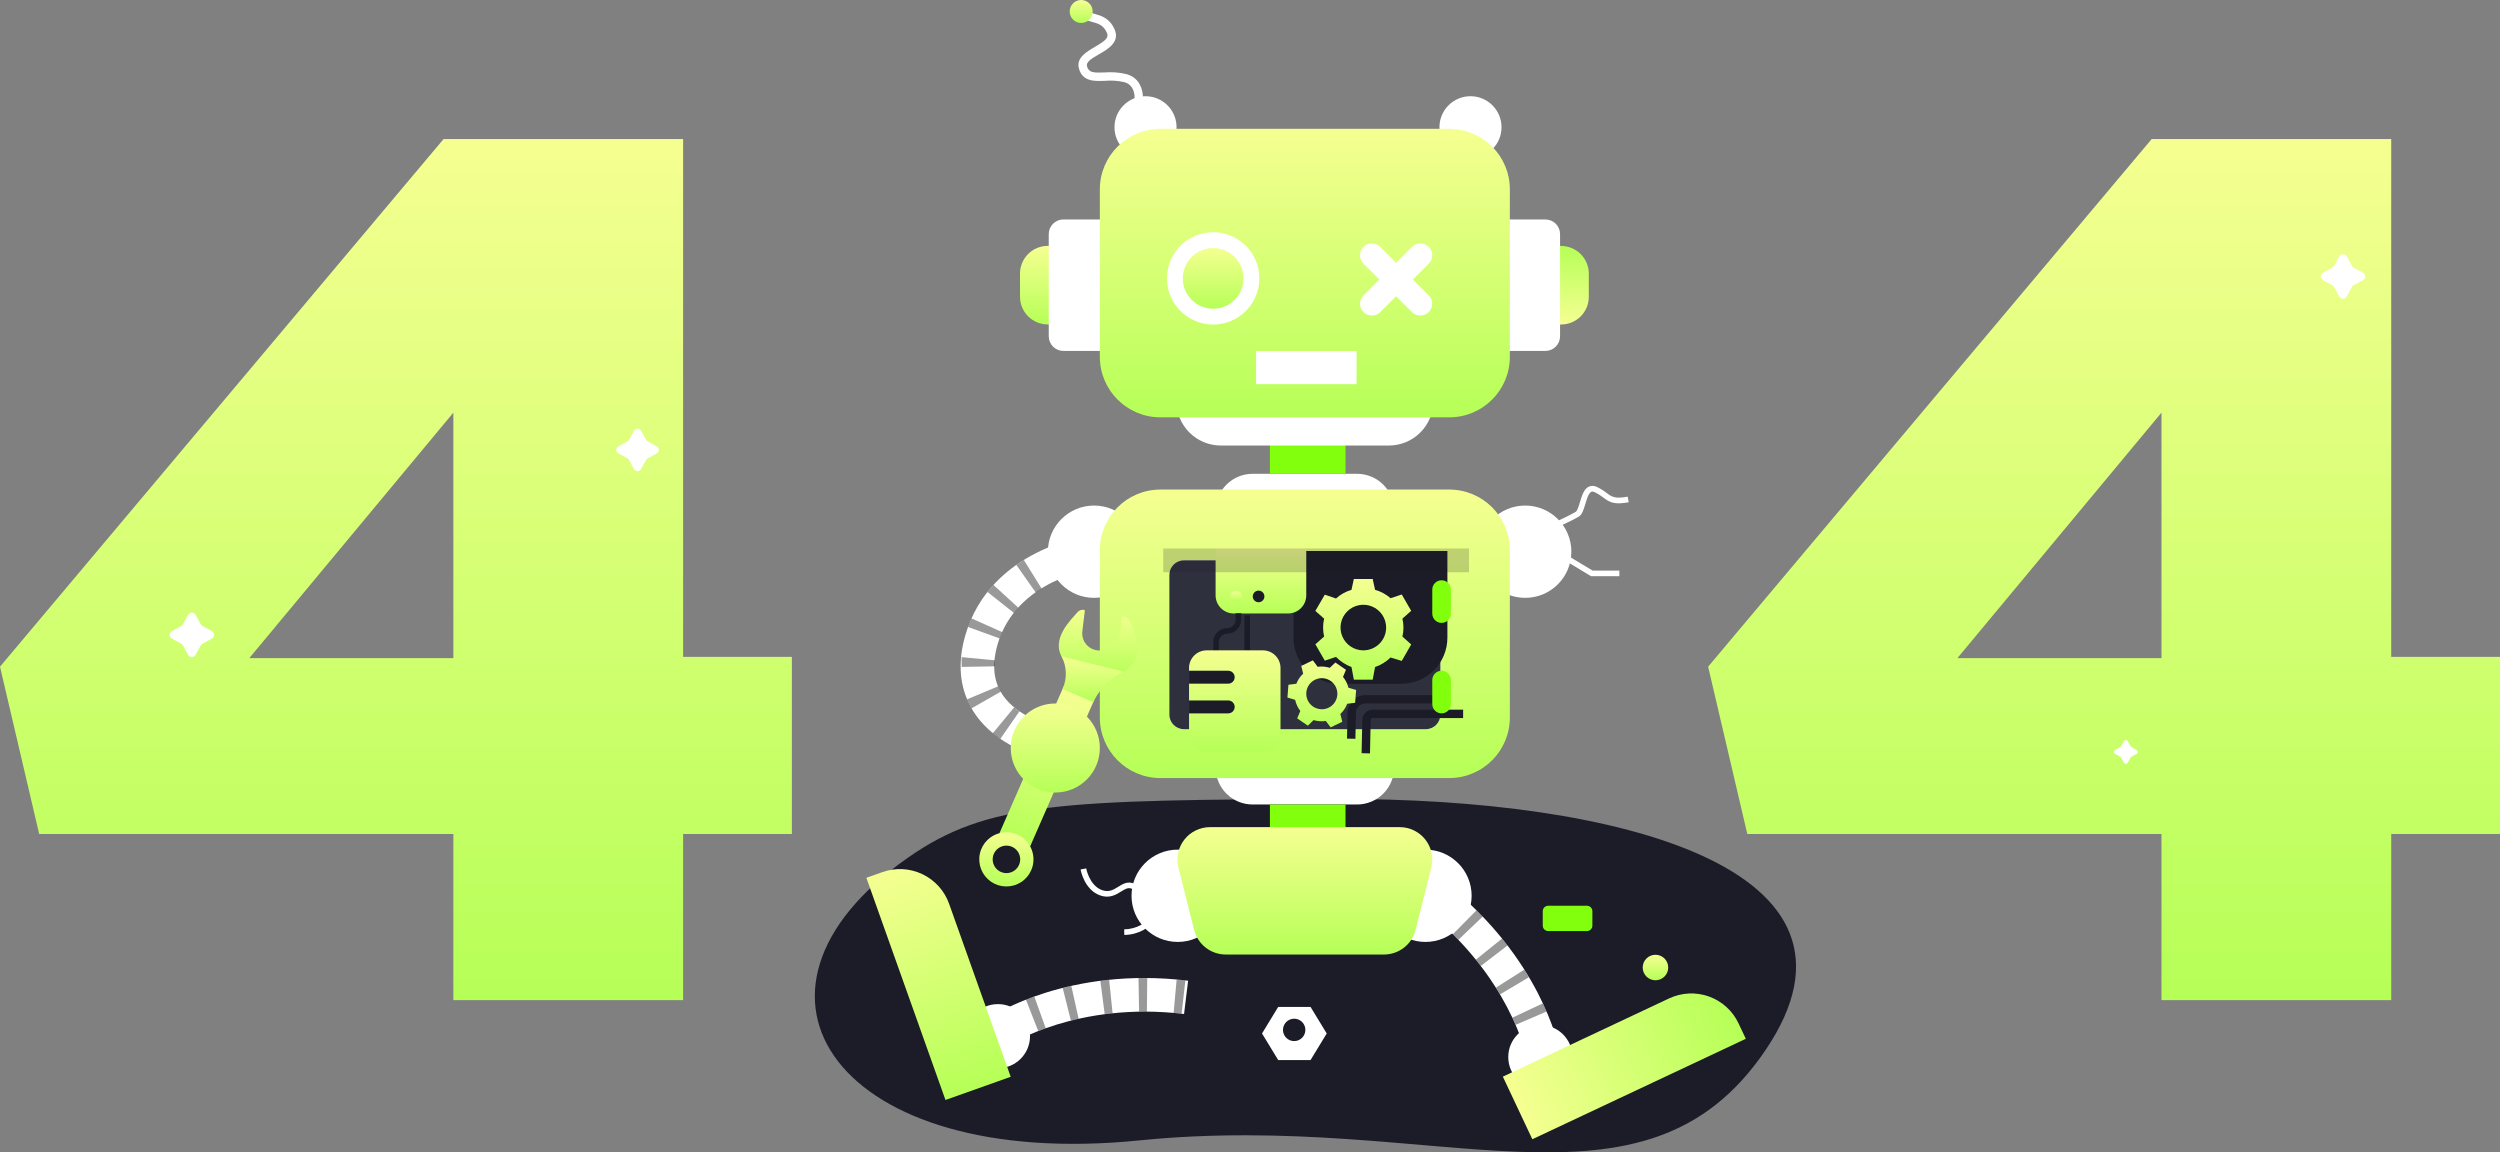 <svg width="512" height="236" viewBox="0 0 512 236" fill="none" xmlns="http://www.w3.org/2000/svg">
    <rect x="0" y="0" width="512" height="236" fill="#808080" stroke="none"/>
    <path d="M442.673 170.803H357.849L349.825 136.537L440.667 28.475H489.722V134.532H512V170.803H489.722V204.823H442.673V170.803ZM442.673 134.784V84.508L400.874 134.784H442.673Z"
          fill="url(#paint0_linear_7861_29500)"/>
    <path d="M185.938 175.66C146.231 203.448 171.707 239.764 233.267 233.561C294.828 227.357 336.586 252.183 361.65 214.956C386.713 177.728 331.153 163.493 274.149 163.631C217.145 163.768 202.186 164.295 185.938 175.66Z"
          fill="#1B1C27"/>
    <path d="M206.581 214.085L202.77 208.357C203.411 207.927 218.817 197.863 243.325 200.847L242.494 207.669C220.628 205.012 206.707 213.993 206.581 214.085Z"
          fill="white"/>
    <path d="M206.582 214.085L202.765 208.357C202.833 208.317 203.435 207.916 204.518 207.326L207.814 213.358C207.012 213.799 206.587 214.079 206.582 214.085ZM212.628 211.141L210.112 204.742C210.651 204.53 211.218 204.318 211.832 204.101L214.159 210.574C213.616 210.765 213.106 210.954 212.628 211.141ZM219.317 209.01L217.643 202.342C218.216 202.199 218.79 202.056 219.409 201.924L220.899 208.632C220.348 208.75 219.821 208.876 219.317 209.01ZM226.24 207.698L225.352 200.882C225.925 200.801 226.544 200.733 227.152 200.67L227.857 207.509C227.295 207.566 226.75 207.629 226.223 207.698H226.24ZM241.99 207.612C241.417 207.549 240.895 207.498 240.357 207.446L240.976 200.601C241.549 200.652 242.162 200.715 242.764 200.784L241.99 207.612ZM233.284 207.188L233.164 200.314C233.565 200.314 233.972 200.314 234.379 200.314H234.952L234.889 207.188H234.356C233.995 207.177 233.645 207.177 233.267 207.188H233.284Z"
          fill="black" fill-opacity="0.4"/>
    <path d="M204.381 218.771C208.008 218.771 210.949 215.832 210.949 212.206C210.949 208.581 208.008 205.642 204.381 205.642C200.753 205.642 197.812 208.581 197.812 212.206C197.812 215.832 200.753 218.771 204.381 218.771Z"
          fill="white"/>
    <path d="M230.263 191.482L230.229 190.336C235.627 190.187 237.353 185.146 237.37 185.095L238.453 185.456C238.436 185.513 236.459 191.321 230.263 191.482Z"
          fill="white"/>
    <path d="M312.583 216.245C312.549 216.078 309.116 199.891 291.824 186.263L296.083 180.867C315.483 196.156 319.18 214.159 319.329 214.916L312.577 216.233L315.953 215.574L312.583 216.245Z"
          fill="white"/>
    <path d="M312.583 216.245C312.583 216.245 312.48 215.741 312.222 214.859L318.831 212.951C319.175 214.137 319.318 214.841 319.329 214.916L312.578 216.233L315.953 215.575L312.583 216.245ZM310.411 209.881C310.205 209.411 309.987 208.918 309.746 208.409L315.976 205.493C316.246 206.066 316.492 206.639 316.727 207.16L310.411 209.881ZM307.219 203.643C306.95 203.19 306.646 202.726 306.371 202.262L312.165 198.591C312.494 199.114 312.809 199.629 313.111 200.137L307.219 203.643ZM303.276 197.817C302.949 197.388 302.611 196.964 302.267 196.534L307.62 192.215C308.004 192.691 308.377 193.166 308.738 193.636L303.276 197.817ZM298.691 192.461C298.318 192.072 297.934 191.682 297.544 191.316L302.387 186.43C302.817 186.859 303.241 187.289 303.648 187.718L298.691 192.461ZM293.532 187.627C293.12 187.283 292.701 186.934 292.271 186.59L296.564 181.223C297.04 181.601 297.504 181.985 297.963 182.368L293.532 187.627Z"
          fill="black" fill-opacity="0.4"/>
    <path d="M315.46 223.044C319.087 223.044 322.028 220.105 322.028 216.48C322.028 212.854 319.087 209.915 315.46 209.915C311.832 209.915 308.892 212.854 308.892 216.48C308.892 220.105 311.832 223.044 315.46 223.044Z"
          fill="white"/>
    <path d="M268.4 206.215H261.775L258.462 211.657L261.775 217.098H268.4L271.713 211.657L268.4 206.215ZM265.047 213.215C264.594 213.215 264.151 213.08 263.774 212.829C263.397 212.577 263.103 212.219 262.929 211.8C262.756 211.382 262.71 210.921 262.799 210.476C262.887 210.032 263.106 209.624 263.426 209.303C263.747 208.983 264.155 208.765 264.6 208.676C265.045 208.588 265.506 208.633 265.925 208.807C266.343 208.98 266.702 209.274 266.953 209.65C267.205 210.027 267.34 210.47 267.34 210.923C267.34 211.531 267.098 212.114 266.668 212.544C266.238 212.973 265.655 213.215 265.047 213.215Z"
          fill="white"/>
    <path d="M313.815 233.3L307.783 220.494L341.83 204.474C344.395 203.267 347.335 203.128 350.002 204.087C352.67 205.046 354.847 207.025 356.054 209.589L357.541 212.745L313.822 233.315L313.815 233.3Z"
          fill="url(#paint1_linear_7861_29500)"/>
    <path d="M339.039 200.761C340.483 200.761 341.653 199.592 341.653 198.149C341.653 196.707 340.483 195.537 339.039 195.537C337.596 195.537 336.426 196.707 336.426 198.149C336.426 199.592 337.596 200.761 339.039 200.761Z"
          fill="url(#paint2_linear_7861_29500)"/>
    <path d="M325.003 185.496H317.071C316.453 185.496 315.953 185.996 315.953 186.613V189.563C315.953 190.18 316.453 190.68 317.071 190.68H325.003C325.62 190.68 326.121 190.18 326.121 189.563V186.613C326.121 185.996 325.62 185.496 325.003 185.496Z"
          fill="#82FF0D"/>
    <path d="M238.729 184.448C238.678 184.448 233.542 182.506 231.571 181.944C230.952 181.773 230.424 182.076 229.588 182.592C228.539 183.245 227.232 184.052 225.323 183.388C222.08 182.242 221.312 178.233 221.312 178.055L222.458 177.854C222.458 177.895 223.117 181.395 225.725 182.305C227.117 182.792 228.017 182.219 229.009 181.618C229.874 181.079 230.768 180.524 231.903 180.845C233.926 181.417 238.941 183.296 239.153 183.376L238.729 184.448Z"
          fill="white"/>
    <path d="M291.933 192.908C297.156 192.908 301.39 188.676 301.39 183.456C301.39 178.236 297.156 174.005 291.933 174.005C286.71 174.005 282.477 178.236 282.477 183.456C282.477 188.676 286.71 192.908 291.933 192.908Z"
          fill="white"/>
    <path d="M241.193 192.908C246.416 192.908 250.65 188.676 250.65 183.456C250.65 178.236 246.416 174.005 241.193 174.005C235.97 174.005 231.736 178.236 231.736 183.456C231.736 188.676 235.97 192.908 241.193 192.908Z"
          fill="white"/>
    <path d="M277.931 164.761H256.536C254.525 164.761 252.596 163.962 251.174 162.541C249.752 161.12 248.953 159.192 248.953 157.182V154.284H285.514V157.182C285.514 159.192 284.715 161.12 283.293 162.541C281.871 163.962 279.942 164.761 277.931 164.761Z"
          fill="white"/>
    <path d="M275.559 164.761H260.078V174.046H275.559V164.761Z" fill="#82FF0D"/>
    <path d="M283.439 195.486H251.028C249.544 195.485 248.103 194.99 246.932 194.08C245.761 193.169 244.927 191.894 244.563 190.456L241.342 177.694C241.093 176.711 241.072 175.684 241.281 174.691C241.49 173.699 241.922 172.767 242.546 171.967C243.169 171.167 243.967 170.52 244.879 170.075C245.791 169.63 246.792 169.399 247.807 169.399H286.666C287.68 169.399 288.682 169.63 289.593 170.075C290.505 170.52 291.303 171.167 291.927 171.967C292.55 172.767 292.983 173.699 293.191 174.691C293.4 175.684 293.379 176.711 293.131 177.694L289.904 190.456C289.54 191.894 288.707 193.17 287.536 194.081C286.365 194.992 284.923 195.486 283.439 195.486Z"
          fill="url(#paint3_linear_7861_29500)"/>
    <path d="M436.535 153.012L437.561 153.585C437.634 153.625 437.695 153.683 437.737 153.755C437.779 153.827 437.802 153.908 437.802 153.991C437.802 154.074 437.779 154.156 437.737 154.228C437.695 154.299 437.634 154.358 437.561 154.398L436.535 154.971C436.455 155.012 436.389 155.075 436.346 155.154L435.773 156.18C435.733 156.252 435.674 156.313 435.602 156.355C435.531 156.398 435.449 156.42 435.366 156.42C435.283 156.42 435.201 156.398 435.129 156.355C435.058 156.313 434.999 156.252 434.959 156.18L434.386 155.154C434.346 155.075 434.282 155.01 434.202 154.971L433.176 154.398C433.103 154.358 433.043 154.299 433 154.228C432.958 154.156 432.936 154.074 432.936 153.991C432.936 153.908 432.958 153.827 433 153.755C433.043 153.683 433.103 153.625 433.176 153.585L434.202 153.012C434.282 152.972 434.346 152.908 434.386 152.829L434.959 151.803C434.999 151.73 435.058 151.67 435.129 151.627C435.201 151.585 435.283 151.562 435.366 151.562C435.449 151.563 435.531 151.585 435.602 151.627C435.674 151.67 435.733 151.73 435.773 151.803L436.346 152.829C436.389 152.907 436.455 152.971 436.535 153.012Z"
          fill="white"/>
    <path d="M92.848 170.803H8.024L0 136.537L90.848 28.475H139.903V134.532H162.175V170.803H139.903V204.823H92.848V170.803ZM92.848 134.784V84.508L51.055 134.784H92.848Z"
          fill="url(#paint4_linear_7861_29500)"/>
    <path d="M41.461 128.191L43.393 129.251C43.53 129.326 43.645 129.436 43.725 129.571C43.805 129.706 43.847 129.859 43.847 130.016C43.847 130.172 43.805 130.326 43.725 130.461C43.645 130.595 43.53 130.706 43.393 130.781L41.461 131.834C41.313 131.914 41.191 132.036 41.111 132.184L40.057 134.114C39.982 134.252 39.871 134.367 39.737 134.447C39.602 134.526 39.448 134.569 39.292 134.569C39.135 134.569 38.981 134.526 38.847 134.447C38.712 134.367 38.602 134.252 38.527 134.114L37.466 132.184C37.387 132.037 37.268 131.916 37.122 131.834L35.191 130.781C35.053 130.706 34.939 130.595 34.859 130.461C34.779 130.326 34.736 130.172 34.736 130.016C34.736 129.859 34.779 129.706 34.859 129.571C34.939 129.436 35.053 129.326 35.191 129.251L37.122 128.191C37.267 128.111 37.385 127.992 37.466 127.848L38.527 125.917C38.602 125.78 38.712 125.665 38.847 125.585C38.981 125.505 39.135 125.463 39.292 125.463C39.448 125.463 39.602 125.505 39.737 125.585C39.871 125.665 39.982 125.78 40.057 125.917L41.111 127.848C41.193 127.993 41.314 128.112 41.461 128.191Z"
          fill="white"/>
    <path d="M211.63 154.575C211.281 154.478 202.988 152.175 198.924 144.975C196.505 140.69 196.087 135.701 197.686 130.15C202.81 112.347 222.795 109.683 223.643 109.58L224.474 116.402C223.81 116.488 208.134 118.654 204.277 132.046C203.211 135.764 203.417 138.977 204.896 141.601C207.515 146.241 213.344 147.902 213.407 147.936L211.63 154.575Z"
          fill="white"/>
    <path d="M204.868 151.321C204.295 150.949 203.802 150.554 203.315 150.176L207.699 144.877C208.037 145.152 208.398 145.45 208.777 145.69L204.868 151.321ZM198.976 145.066C198.634 144.468 198.328 143.85 198.059 143.216L204.415 140.558C204.573 140.933 204.753 141.298 204.954 141.652L198.976 145.066ZM196.964 136.583V136.468C196.964 135.855 196.884 135.219 196.964 134.583L203.756 135.225C203.716 135.643 203.756 136.061 203.756 136.462L196.964 136.583ZM204.719 130.751L198.254 128.403C198.472 127.83 198.707 127.223 198.965 126.65L205.24 129.457C205.051 129.886 204.874 130.316 204.719 130.751ZM207.642 125.516L202.249 121.248C202.633 120.761 203.045 120.274 203.469 119.81L208.547 124.45C208.232 124.794 207.928 125.155 207.642 125.516ZM212.112 121.34L208.152 115.709C208.645 115.36 209.161 115.016 209.688 114.689L213.316 120.532C212.903 120.796 212.496 121.065 212.112 121.34ZM217.689 118.327L215.093 111.963C215.666 111.739 216.21 111.522 216.778 111.321L219.07 117.8C218.629 117.96 218.17 118.138 217.689 118.327Z"
          fill="black" fill-opacity="0.4"/>
    <path d="M211.636 154.575C211.562 154.575 211.166 154.449 210.559 154.232L212.851 147.753C213.166 147.867 213.373 147.931 213.424 147.942L211.636 154.575Z"
          fill="black" fill-opacity="0.4"/>
    <path d="M224.141 143.245L217.871 140.505L204.674 170.667L210.944 173.407L224.141 143.245Z"
          fill="url(#paint5_linear_7861_29500)"/>
    <path d="M208.33 170.911C207.323 170.472 206.209 170.341 205.128 170.534C204.046 170.728 203.047 171.237 202.256 171.998C201.464 172.76 200.916 173.738 200.681 174.811C200.446 175.883 200.535 177.001 200.936 178.023C201.336 179.045 202.031 179.926 202.933 180.553C203.834 181.18 204.901 181.526 205.999 181.547C207.098 181.569 208.177 181.264 209.102 180.672C210.027 180.08 210.756 179.227 211.195 178.221C211.784 176.871 211.812 175.344 211.275 173.974C210.738 172.603 209.679 171.502 208.33 170.911ZM204.988 178.582C204.477 178.358 204.044 177.989 203.743 177.519C203.443 177.05 203.288 176.502 203.299 175.945C203.309 175.388 203.485 174.846 203.804 174.389C204.122 173.931 204.57 173.579 205.089 173.375C205.608 173.172 206.176 173.127 206.721 173.246C207.265 173.365 207.762 173.643 208.149 174.045C208.536 174.446 208.795 174.953 208.893 175.502C208.992 176.05 208.925 176.616 208.702 177.127C208.554 177.466 208.34 177.773 208.074 178.029C207.807 178.286 207.492 178.488 207.147 178.623C206.802 178.758 206.434 178.824 206.063 178.817C205.693 178.81 205.328 178.73 204.988 178.582Z"
          fill="url(#paint6_linear_7861_29500)"/>
    <path d="M177.432 179.776L180.72 178.607C183.391 177.657 186.33 177.806 188.89 179.022C191.451 180.238 193.424 182.42 194.374 185.09L206.992 220.524L193.633 225.275L177.434 179.782L177.432 179.776Z"
          fill="url(#paint7_linear_7861_29500)"/>
    <path d="M331.645 118.001H325.845L319.266 114.043L319.856 113.063L326.166 116.856H331.645V118.001Z" fill="white"/>
    <path d="M223.839 116.511L222.601 109.746C223.265 109.626 223.644 109.58 223.644 109.58L224.475 116.402C224.475 116.408 224.223 116.437 223.839 116.511Z"
          fill="black" fill-opacity="0.4"/>
    <path d="M224.062 122.44C229.285 122.44 233.519 118.209 233.519 112.989C233.519 107.769 229.285 103.537 224.062 103.537C218.839 103.537 214.605 107.769 214.605 112.989C214.605 118.209 218.839 122.44 224.062 122.44Z"
          fill="white"/>
    <path d="M318.795 108.04L318.331 106.992C318.331 106.992 321.455 105.6 322.727 104.804C323.036 104.609 323.329 103.658 323.564 102.856C323.971 101.51 324.389 100.118 325.421 99.654C325.686 99.546 325.972 99.498 326.259 99.512C326.545 99.527 326.824 99.605 327.077 99.74C327.764 100.07 328.414 100.473 329.014 100.943C330.075 101.734 330.734 102.215 333.347 101.711L333.559 102.856C330.585 103.429 329.633 102.856 328.332 101.883C327.8 101.46 327.224 101.097 326.613 100.8C326.177 100.599 325.977 100.691 325.908 100.72C325.335 100.966 324.979 102.209 324.681 103.206C324.332 104.351 324.028 105.371 323.352 105.795C321.993 106.614 318.927 107.977 318.795 108.04Z"
          fill="white"/>
    <path d="M312.359 122.44C317.582 122.44 321.816 118.209 321.816 112.989C321.816 107.769 317.582 103.537 312.359 103.537C307.136 103.537 302.902 107.769 302.902 112.989C302.902 118.209 307.136 122.44 312.359 122.44Z"
          fill="white"/>
    <path d="M285.514 107.513H248.953V104.614C248.953 102.604 249.752 100.677 251.174 99.255C252.596 97.834 254.525 97.036 256.536 97.036H277.931C279.942 97.036 281.871 97.834 283.293 99.255C284.715 100.677 285.514 102.604 285.514 104.614V107.513Z"
          fill="white"/>
    <path d="M296.81 100.261H237.656C230.803 100.261 225.248 105.813 225.248 112.662V146.946C225.248 153.795 230.803 159.347 237.656 159.347H296.81C303.663 159.347 309.218 153.795 309.218 146.946V112.662C309.218 105.813 303.663 100.261 296.81 100.261Z"
          fill="url(#paint8_linear_7861_29500)"/>
    <path d="M216.124 162.314C221.164 162.314 225.249 158.231 225.249 153.194C225.249 148.158 221.164 144.075 216.124 144.075C211.085 144.075 207 148.158 207 153.194C207 158.231 211.085 162.314 216.124 162.314Z"
          fill="url(#paint9_linear_7861_29500)"/>
    <path d="M292.002 114.759H242.46C240.814 114.759 239.479 116.092 239.479 117.737V146.356C239.479 148.001 240.814 149.334 242.46 149.334H292.002C293.648 149.334 294.982 148.001 294.982 146.356V117.737C294.982 116.092 293.648 114.759 292.002 114.759Z"
          fill="white"/>
    <path d="M292.008 114.759H242.466C240.82 114.759 239.485 116.092 239.485 117.737V146.356C239.485 148.001 240.82 149.334 242.466 149.334H292.008C293.654 149.334 294.988 148.001 294.988 146.356V117.737C294.988 116.092 293.654 114.759 292.008 114.759Z"
          fill="#2F303E"/>
    <path d="M277.588 151.305L275.868 151.27L275.977 145.92C276.002 144.97 276.397 144.066 277.077 143.401C277.758 142.736 278.671 142.362 279.622 142.357H296.69V144.076H279.622C279.12 144.077 278.638 144.274 278.278 144.625C277.919 144.976 277.71 145.453 277.696 145.955L277.588 151.305Z"
          fill="#1B1C27"/>
    <path d="M280.574 154.295L278.854 154.255L278.998 147.461C279.011 146.896 279.244 146.359 279.648 145.963C280.051 145.568 280.593 145.345 281.159 145.342H299.648V147.06H281.159C281.042 147.06 280.931 147.106 280.848 147.187C280.766 147.269 280.719 147.38 280.717 147.496L280.574 154.295Z"
          fill="#1B1C27"/>
    <path d="M264.904 112.846H296.427V130.603C296.427 131.842 296.183 133.069 295.708 134.213C295.234 135.358 294.539 136.398 293.662 137.274C292.785 138.15 291.745 138.845 290.6 139.319C289.454 139.793 288.227 140.037 286.987 140.037H274.344C271.84 140.037 269.439 139.043 267.669 137.274C265.899 135.505 264.904 133.105 264.904 130.603V112.846Z"
          fill="#1B1C27"/>
    <path d="M287.429 128.529C287.426 127.912 287.355 127.297 287.217 126.696L289.011 125.098L287.079 121.752L284.787 122.514C283.872 121.709 282.786 121.122 281.612 120.796L281.13 118.573H277.267L276.786 120.796C275.606 121.142 274.521 121.751 273.611 122.577L271.318 121.787L269.387 125.115L271.181 126.702C270.898 127.905 270.898 129.158 271.181 130.362L269.387 131.954L271.318 135.3L273.611 134.538C274.506 135.451 275.589 136.159 276.786 136.611L277.267 139.195H281.13L281.612 136.611C282.802 136.203 283.886 135.536 284.787 134.658L287.079 135.357L289.011 131.983L287.217 130.373C287.355 129.768 287.426 129.15 287.429 128.529ZM279.21 133.192C278.286 133.192 277.383 132.918 276.615 132.404C275.846 131.891 275.248 131.162 274.894 130.308C274.541 129.455 274.449 128.516 274.629 127.61C274.81 126.704 275.256 125.873 275.909 125.22C276.563 124.567 277.396 124.123 278.303 123.944C279.209 123.764 280.148 123.857 281.002 124.212C281.855 124.566 282.584 125.165 283.097 125.934C283.609 126.702 283.882 127.605 283.881 128.529C283.881 129.142 283.76 129.748 283.526 130.315C283.291 130.881 282.947 131.395 282.513 131.828C282.079 132.261 281.564 132.604 280.997 132.838C280.431 133.072 279.823 133.192 279.21 133.192Z"
          fill="url(#paint10_linear_7861_29500)"/>
    <path d="M275.329 145.244C275.563 144.898 275.756 144.525 275.902 144.133L277.53 143.927L277.737 141.303L276.155 140.845C275.959 140.034 275.581 139.277 275.048 138.634L275.656 137.173L273.484 135.684L272.338 136.772C271.538 136.512 270.688 136.439 269.856 136.561L268.87 135.237L266.497 136.383L266.893 137.975C266.584 138.259 266.307 138.576 266.067 138.921C265.838 139.27 265.646 139.642 265.494 140.032L263.872 140.238L263.666 142.862L265.242 143.32C265.422 144.153 265.787 144.936 266.308 145.611L265.666 147.123L267.844 148.618L269.025 147.473C269.833 147.721 270.688 147.784 271.524 147.656L272.521 148.962L274.899 147.816L274.504 146.224C274.816 145.931 275.093 145.602 275.329 145.244ZM268.904 144.7C268.385 144.344 267.982 143.842 267.748 143.257C267.514 142.672 267.459 142.031 267.589 141.415C267.72 140.798 268.03 140.235 268.481 139.795C268.932 139.355 269.504 139.058 270.123 138.943C270.743 138.827 271.383 138.898 271.962 139.147C272.542 139.395 273.034 139.809 273.378 140.337C273.722 140.865 273.901 141.483 273.893 142.113C273.886 142.743 273.691 143.356 273.335 143.875C272.856 144.571 272.121 145.048 271.29 145.203C270.46 145.357 269.602 145.177 268.904 144.7Z"
          fill="url(#paint11_linear_7861_29500)"/>
    <path d="M248.954 112.33H267.524V121.919C267.524 122.907 267.131 123.854 266.433 124.552C265.734 125.25 264.786 125.642 263.798 125.642H252.679C251.691 125.642 250.744 125.25 250.045 124.552C249.347 123.854 248.954 122.907 248.954 121.919V112.33Z"
          fill="url(#paint12_linear_7861_29500)"/>
    <path d="M253.143 123.34C253.802 123.34 254.335 122.807 254.335 122.148C254.335 121.49 253.802 120.957 253.143 120.957C252.485 120.957 251.951 121.49 251.951 122.148C251.951 122.807 252.485 123.34 253.143 123.34Z"
          fill="url(#paint13_linear_7861_29500)"/>
    <path d="M249.619 133.466H248.473V131.49C248.473 130.73 248.775 130.002 249.312 129.465C249.849 128.928 250.578 128.626 251.338 128.626C251.794 128.626 252.232 128.445 252.554 128.122C252.877 127.8 253.058 127.363 253.058 126.907V125.59H254.204V126.907C254.204 127.667 253.902 128.395 253.365 128.933C252.827 129.47 252.098 129.771 251.338 129.771C250.882 129.771 250.445 129.952 250.123 130.275C249.8 130.597 249.619 131.034 249.619 131.49V133.466Z"
          fill="#1B1C27"/>
    <path d="M255.998 126.021H254.852V134.04H255.998V126.021Z" fill="#1B1C27"/>
    <path d="M257.758 123.34C258.416 123.34 258.95 122.807 258.95 122.148C258.95 121.49 258.416 120.957 257.758 120.957C257.099 120.957 256.565 121.49 256.565 122.148C256.565 122.807 257.099 123.34 257.758 123.34Z"
          fill="#1B1C27"/>
    <path d="M258.64 133.192H247.125C245.131 133.192 243.515 134.808 243.515 136.801V150.388C243.515 152.381 245.131 153.997 247.125 153.997H258.64C260.634 153.997 262.25 152.381 262.25 150.388V136.801C262.25 134.808 260.634 133.192 258.64 133.192Z"
          fill="url(#paint14_linear_7861_29500)"/>
    <path d="M243.515 137.368H251.539C251.89 137.368 252.226 137.508 252.475 137.756C252.723 138.004 252.863 138.34 252.863 138.691C252.863 139.042 252.723 139.379 252.475 139.627C252.226 139.875 251.89 140.015 251.539 140.015H243.515V137.368Z"
          fill="#1B1C27"/>
    <path d="M243.515 143.451H251.539C251.89 143.451 252.226 143.591 252.475 143.839C252.723 144.087 252.863 144.423 252.863 144.774C252.863 145.125 252.723 145.462 252.475 145.71C252.226 145.958 251.89 146.098 251.539 146.098H243.515V143.451Z"
          fill="#1B1C27"/>
    <path d="M279.21 131.462C280.834 131.462 282.15 130.146 282.15 128.524C282.15 126.901 280.834 125.585 279.21 125.585C277.586 125.585 276.27 126.901 276.27 128.524C276.27 130.146 277.586 131.462 279.21 131.462Z"
          fill="#1B1C27"/>
    <path opacity="0.2" d="M300.851 112.33H238.23V117.199H300.851V112.33Z" fill="#1B1C27"/>
    <path d="M297.142 139.276C297.142 138.222 296.289 137.368 295.237 137.368C294.184 137.368 293.331 138.222 293.331 139.276V144.19C293.331 145.244 294.184 146.098 295.237 146.098C296.289 146.098 297.142 145.244 297.142 144.19V139.276Z"
          fill="#82FF0D"/>
    <path d="M222.182 124.983C222.182 124.983 221.288 124.525 220.463 125.607C219.637 126.69 214.857 130.9 217.769 135.053C220.68 139.206 228.211 139.75 231.197 136.812C233.851 134.2 233.284 131.422 231.771 128.008C231.008 126.289 230.596 126.289 229.782 126.18L229.277 130.23C229.161 131.143 228.69 131.973 227.966 132.541C227.242 133.109 226.323 133.37 225.409 133.266L224.75 133.192C224.29 133.14 223.846 132.999 223.442 132.775C223.037 132.551 222.682 132.249 222.395 131.887C222.108 131.525 221.896 131.109 221.771 130.665C221.646 130.22 221.61 129.755 221.666 129.296L222.182 124.983Z"
          fill="url(#paint15_linear_7861_29500)"/>
    <path d="M217.425 134.458C217.951 135.478 218.241 136.602 218.276 137.749C218.311 138.896 218.089 140.036 217.625 141.086L223.901 143.824C223.901 143.824 225.764 139.361 230.252 137.557L217.425 134.458Z"
          fill="url(#paint16_linear_7861_29500)"/>
    <path d="M297.142 120.745C297.142 119.692 296.289 118.838 295.237 118.838C294.184 118.838 293.331 119.692 293.331 120.745V125.66C293.331 126.714 294.184 127.568 295.237 127.568C296.289 127.568 297.142 126.714 297.142 125.66V120.745Z"
          fill="#82FF0D"/>
    <path d="M132.64 90.397L134.486 91.405C134.618 91.476 134.728 91.582 134.804 91.71C134.881 91.839 134.921 91.986 134.921 92.135C134.921 92.285 134.881 92.432 134.804 92.56C134.728 92.689 134.618 92.794 134.486 92.865L132.64 93.874C132.503 93.952 132.39 94.067 132.314 94.206L131.299 96.05C131.228 96.182 131.123 96.292 130.994 96.368C130.865 96.445 130.718 96.485 130.569 96.485C130.419 96.485 130.272 96.445 130.143 96.368C130.015 96.292 129.909 96.182 129.838 96.05L128.829 94.206C128.753 94.067 128.64 93.952 128.502 93.874L126.657 92.865C126.525 92.794 126.415 92.689 126.339 92.56C126.262 92.432 126.222 92.285 126.222 92.135C126.222 91.986 126.262 91.839 126.339 91.71C126.415 91.582 126.525 91.476 126.657 91.405L128.502 90.397C128.642 90.321 128.756 90.205 128.829 90.064L129.838 88.22C129.91 88.09 130.016 87.982 130.145 87.906C130.273 87.831 130.42 87.791 130.569 87.791C130.718 87.791 130.864 87.831 130.992 87.906C131.121 87.982 131.227 88.09 131.299 88.22L132.314 90.064C132.387 90.205 132.501 90.321 132.64 90.397Z"
          fill="white"/>
    <path d="M275.559 87.75H260.078V97.035H275.559V87.75Z" fill="#82FF0D"/>
    <path d="M240.93 80.768H293.538V82.154C293.538 84.565 292.58 86.877 290.874 88.582C289.168 90.287 286.855 91.244 284.442 91.244H250.025C247.613 91.244 245.3 90.287 243.594 88.582C241.888 86.877 240.93 84.565 240.93 82.154V80.768Z"
          fill="white"/>
    <path d="M482.014 54.807L483.945 55.861C484.083 55.936 484.198 56.047 484.278 56.181C484.358 56.316 484.4 56.469 484.4 56.626C484.4 56.783 484.358 56.936 484.278 57.071C484.198 57.205 484.083 57.316 483.945 57.391L482.014 58.428C481.865 58.502 481.744 58.623 481.67 58.771L480.61 60.719C480.535 60.856 480.424 60.971 480.289 61.051C480.155 61.131 480.001 61.173 479.844 61.173C479.688 61.173 479.534 61.131 479.399 61.051C479.265 60.971 479.154 60.856 479.079 60.719L478.025 58.788C477.947 58.64 477.825 58.52 477.675 58.445L475.744 57.385C475.606 57.31 475.491 57.2 475.411 57.065C475.331 56.931 475.289 56.777 475.289 56.62C475.289 56.464 475.331 56.31 475.411 56.175C475.491 56.041 475.606 55.93 475.744 55.856L477.675 54.802C477.824 54.722 477.945 54.6 478.025 54.452L479.079 52.522C479.154 52.384 479.265 52.27 479.399 52.19C479.534 52.11 479.688 52.067 479.844 52.067C480.001 52.067 480.155 52.11 480.289 52.19C480.424 52.27 480.535 52.384 480.61 52.522L481.67 54.452C481.745 54.604 481.865 54.728 482.014 54.807Z"
          fill="white"/>
    <path d="M319.713 66.458H313.614V50.373H319.713C321.218 50.373 322.661 50.971 323.725 52.034C324.789 53.098 325.387 54.54 325.387 56.044V60.81C325.381 62.31 324.78 63.747 323.717 64.805C322.653 65.864 321.214 66.458 319.713 66.458Z"
          fill="url(#paint17_linear_7861_29500)"/>
    <path d="M214.572 50.356H220.652V66.447H214.572C213.067 66.447 211.623 65.85 210.559 64.786C209.495 63.722 208.897 62.28 208.897 60.776V56.027C208.897 54.523 209.495 53.081 210.559 52.017C211.623 50.954 213.067 50.356 214.572 50.356Z"
          fill="url(#paint18_linear_7861_29500)"/>
    <path d="M316.498 71.871H307.735V44.949H316.498C317.294 44.949 318.058 45.265 318.621 45.828C319.185 46.391 319.501 47.154 319.501 47.95V68.87C319.501 69.666 319.185 70.429 318.621 70.992C318.058 71.555 317.294 71.871 316.498 71.871Z"
          fill="white"/>
    <path d="M217.786 44.944H226.555V71.867H217.786C216.99 71.867 216.226 71.551 215.663 70.988C215.1 70.425 214.783 69.661 214.783 68.865V47.952C214.782 47.557 214.86 47.166 215.01 46.801C215.161 46.436 215.382 46.105 215.661 45.825C215.94 45.546 216.271 45.325 216.636 45.173C217.001 45.022 217.392 44.944 217.786 44.944Z"
          fill="white"/>
    <path d="M301.155 32.41C304.665 32.41 307.511 29.566 307.511 26.058C307.511 22.549 304.665 19.705 301.155 19.705C297.645 19.705 294.799 22.549 294.799 26.058C294.799 29.566 297.645 32.41 301.155 32.41Z"
          fill="white"/>
    <path d="M234.602 32.41C238.113 32.41 240.958 29.566 240.958 26.058C240.958 22.549 238.113 19.705 234.602 19.705C231.092 19.705 228.246 22.549 228.246 26.058C228.246 29.566 231.092 32.41 234.602 32.41Z"
          fill="white"/>
    <path d="M296.81 26.384H237.656C230.803 26.384 225.248 31.936 225.248 38.785V73.069C225.248 79.918 230.803 85.47 237.656 85.47H296.81C303.663 85.47 309.218 79.918 309.218 73.069V38.785C309.218 31.936 303.663 26.384 296.81 26.384Z"
          fill="url(#paint19_linear_7861_29500)"/>
    <path d="M277.828 71.877H257.241V78.676H277.828V71.877Z" fill="white"/>
    <path d="M248.455 66.464C253.678 66.464 257.912 62.232 257.912 57.012C257.912 51.792 253.678 47.56 248.455 47.56C243.232 47.56 238.998 51.792 238.998 57.012C238.998 62.232 243.232 66.464 248.455 66.464Z"
          fill="white"/>
    <path d="M248.455 63.228C251.889 63.228 254.673 60.445 254.673 57.013C254.673 53.58 251.889 50.798 248.455 50.798C245.02 50.798 242.236 53.58 242.236 57.013C242.236 60.445 245.02 63.228 248.455 63.228Z"
          fill="url(#paint20_linear_7861_29500)"/>
    <path d="M292.608 60.489L282.679 50.565C281.73 49.617 280.192 49.617 279.243 50.565C278.294 51.514 278.294 53.051 279.243 54L289.172 63.923C290.121 64.872 291.659 64.872 292.608 63.923C293.557 62.975 293.557 61.437 292.608 60.489Z"
          fill="white"/>
    <path d="M282.684 63.92L292.613 53.997C293.562 53.048 293.562 51.51 292.613 50.562C291.664 49.613 290.125 49.613 289.176 50.562L279.247 60.486C278.298 61.434 278.298 62.972 279.247 63.92C280.196 64.869 281.735 64.869 282.684 63.92Z"
          fill="white"/>
    <path d="M233.805 22.431L232.143 21.979C232.195 21.807 233.289 17.677 230.263 16.823C228.948 16.524 227.594 16.433 226.251 16.554C224.131 16.634 221.729 16.732 220.973 14.068C220.342 11.863 222.497 10.631 224.228 9.606C226.417 8.334 227.122 7.71 226.704 6.742C226.016 5.126 224.904 4.823 223.724 4.508C222.663 4.216 221.431 3.889 220.921 2.537L222.52 1.907C222.721 2.411 223.133 2.566 224.176 2.847C225.483 3.202 227.271 3.689 228.286 6.066C229.375 8.615 226.899 10.076 225.093 11.101C223.374 12.086 222.377 12.745 222.623 13.598C222.984 14.853 223.838 14.933 226.182 14.841C227.698 14.711 229.225 14.825 230.704 15.18C234.441 16.222 234.367 20.381 233.805 22.431Z"
          fill="white"/>
    <path d="M221.426 4.709C222.727 4.709 223.781 3.655 223.781 2.354C223.781 1.054 222.727 0 221.426 0C220.125 0 219.07 1.054 219.07 2.354C219.07 3.655 220.125 4.709 221.426 4.709Z"
          fill="url(#paint21_linear_7861_29500)"/>
    <defs>
        <linearGradient id="paint0_linear_7861_29500" x1="430.913" y1="28.475" x2="430.913" y2="204.823"
                        gradientUnits="userSpaceOnUse">
            <stop stop-color="#F5FF91"/>
            <stop offset="1" stop-color="#B6FF57"/>
        </linearGradient>
        <linearGradient id="paint1_linear_7861_29500" x1="310.803" y1="226.905" x2="354.512" y2="206.316"
                        gradientUnits="userSpaceOnUse">
            <stop stop-color="#F5FF91"/>
            <stop offset="1" stop-color="#B6FF57"/>
        </linearGradient>
        <linearGradient id="paint2_linear_7861_29500" x1="339.039" y1="195.537" x2="339.039" y2="200.761"
                        gradientUnits="userSpaceOnUse">
            <stop stop-color="#F5FF91"/>
            <stop offset="1" stop-color="#B6FF57"/>
        </linearGradient>
        <linearGradient id="paint3_linear_7861_29500" x1="267.236" y1="169.399" x2="267.236" y2="195.486"
                        gradientUnits="userSpaceOnUse">
            <stop stop-color="#F5FF91"/>
            <stop offset="1" stop-color="#B6FF57"/>
        </linearGradient>
        <linearGradient id="paint4_linear_7861_29500" x1="81.087" y1="28.475" x2="81.087" y2="204.823"
                        gradientUnits="userSpaceOnUse">
            <stop stop-color="#F5FF91"/>
            <stop offset="1" stop-color="#B6FF57"/>
        </linearGradient>
        <linearGradient id="paint5_linear_7861_29500" x1="221.006" y1="141.875" x2="207.821" y2="172.042"
                        gradientUnits="userSpaceOnUse">
            <stop stop-color="#F5FF91"/>
            <stop offset="1" stop-color="#B6FF57"/>
        </linearGradient>
        <linearGradient id="paint6_linear_7861_29500" x1="206.106" y1="170.447" x2="206.106" y2="181.549"
                        gradientUnits="userSpaceOnUse">
            <stop stop-color="#F5FF91"/>
            <stop offset="1" stop-color="#B6FF57"/>
        </linearGradient>
        <linearGradient id="paint7_linear_7861_29500" x1="184.111" y1="177.401" x2="200.297" y2="222.905"
                        gradientUnits="userSpaceOnUse">
            <stop stop-color="#F5FF91"/>
            <stop offset="1" stop-color="#B6FF57"/>
        </linearGradient>
        <linearGradient id="paint8_linear_7861_29500" x1="267.233" y1="100.261" x2="267.233" y2="159.347"
                        gradientUnits="userSpaceOnUse">
            <stop stop-color="#F5FF91"/>
            <stop offset="1" stop-color="#B6FF57"/>
        </linearGradient>
        <linearGradient id="paint9_linear_7861_29500" x1="216.124" y1="144.075" x2="216.124" y2="162.314"
                        gradientUnits="userSpaceOnUse">
            <stop stop-color="#F5FF91"/>
            <stop offset="1" stop-color="#B6FF57"/>
        </linearGradient>
        <linearGradient id="paint10_linear_7861_29500" x1="279.199" y1="118.573" x2="279.199" y2="139.195"
                        gradientUnits="userSpaceOnUse">
            <stop stop-color="#F5FF91"/>
            <stop offset="1" stop-color="#B6FF57"/>
        </linearGradient>
        <linearGradient id="paint11_linear_7861_29500" x1="270.701" y1="135.237" x2="270.701" y2="148.962"
                        gradientUnits="userSpaceOnUse">
            <stop stop-color="#F5FF91"/>
            <stop offset="1" stop-color="#B6FF57"/>
        </linearGradient>
        <linearGradient id="paint12_linear_7861_29500" x1="258.239" y1="112.33" x2="258.239" y2="125.642"
                        gradientUnits="userSpaceOnUse">
            <stop stop-color="#F5FF91"/>
            <stop offset="1" stop-color="#B6FF57"/>
        </linearGradient>
        <linearGradient id="paint13_linear_7861_29500" x1="253.143" y1="120.957" x2="253.143" y2="123.34"
                        gradientUnits="userSpaceOnUse">
            <stop stop-color="#F5FF91"/>
            <stop offset="1" stop-color="#B6FF57"/>
        </linearGradient>
        <linearGradient id="paint14_linear_7861_29500" x1="252.883" y1="133.192" x2="252.883" y2="153.997"
                        gradientUnits="userSpaceOnUse">
            <stop stop-color="#F5FF91"/>
            <stop offset="1" stop-color="#B6FF57"/>
        </linearGradient>
        <linearGradient id="paint15_linear_7861_29500" x1="224.943" y1="124.887" x2="224.943" y2="138.662"
                        gradientUnits="userSpaceOnUse">
            <stop stop-color="#F5FF91"/>
            <stop offset="1" stop-color="#B6FF57"/>
        </linearGradient>
        <linearGradient id="paint16_linear_7861_29500" x1="223.838" y1="134.458" x2="223.838" y2="143.824"
                        gradientUnits="userSpaceOnUse">
            <stop stop-color="#F5FF91"/>
            <stop offset="1" stop-color="#B6FF57"/>
        </linearGradient>
        <linearGradient id="paint17_linear_7861_29500" x1="319.501" y1="66.458" x2="319.501" y2="50.373"
                        gradientUnits="userSpaceOnUse">
            <stop stop-color="#F5FF91"/>
            <stop offset="1" stop-color="#B6FF57"/>
        </linearGradient>
        <linearGradient id="paint18_linear_7861_29500" x1="214.775" y1="50.356" x2="214.775" y2="66.447"
                        gradientUnits="userSpaceOnUse">
            <stop stop-color="#F5FF91"/>
            <stop offset="1" stop-color="#B6FF57"/>
        </linearGradient>
        <linearGradient id="paint19_linear_7861_29500" x1="267.233" y1="26.384" x2="267.233" y2="85.47"
                        gradientUnits="userSpaceOnUse">
            <stop stop-color="#F5FF91"/>
            <stop offset="1" stop-color="#B6FF57"/>
        </linearGradient>
        <linearGradient id="paint20_linear_7861_29500" x1="248.455" y1="50.798" x2="248.455" y2="63.228"
                        gradientUnits="userSpaceOnUse">
            <stop stop-color="#F5FF91"/>
            <stop offset="1" stop-color="#B6FF57"/>
        </linearGradient>
        <linearGradient id="paint21_linear_7861_29500" x1="221.426" y1="0" x2="221.426" y2="4.709"
                        gradientUnits="userSpaceOnUse">
            <stop stop-color="#F5FF91"/>
            <stop offset="1" stop-color="#B6FF57"/>
        </linearGradient>
    </defs>
</svg>
